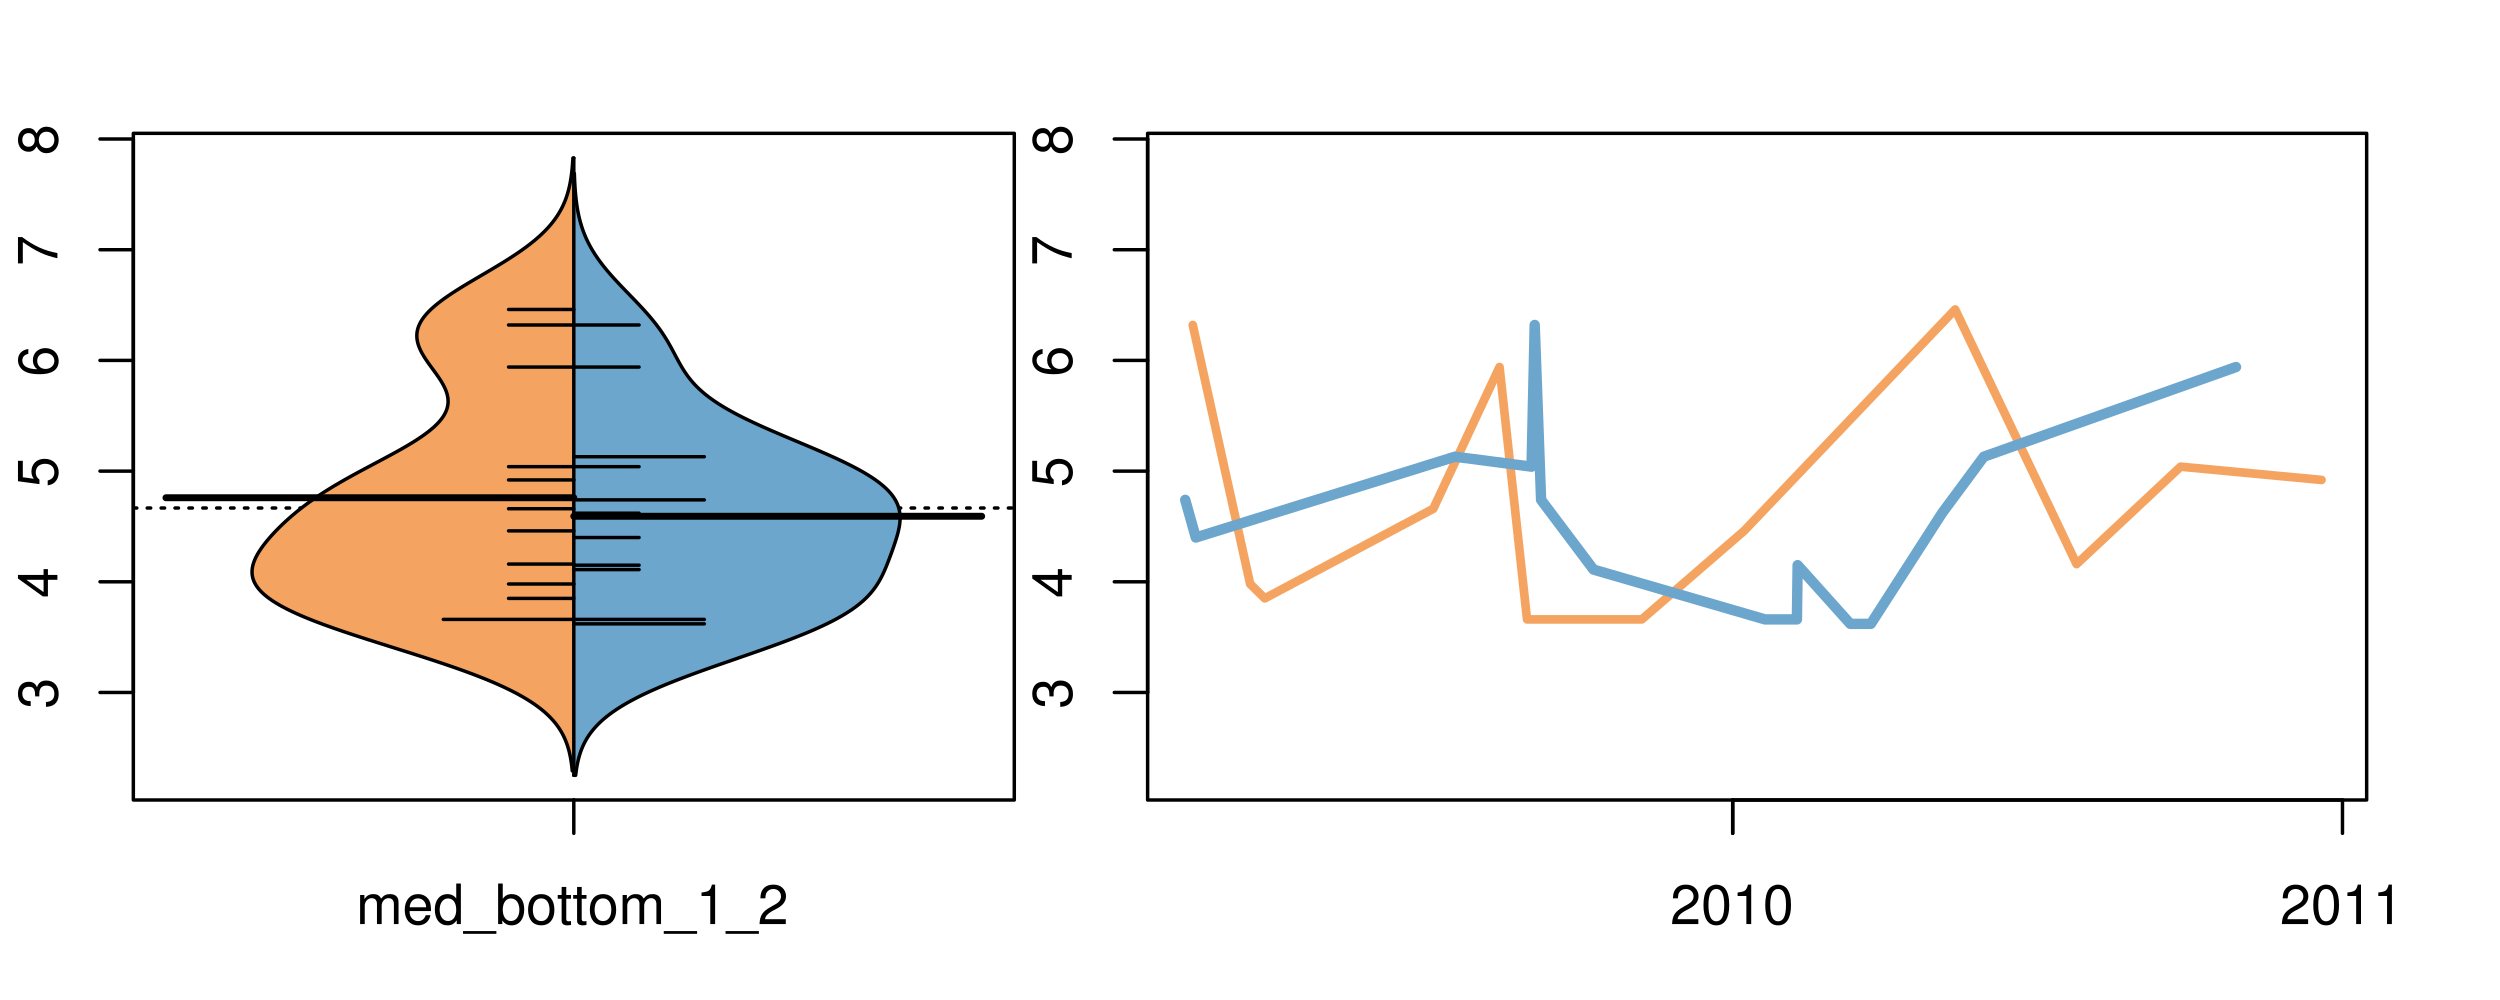 <?xml version="1.0" encoding="UTF-8"?>
<svg xmlns="http://www.w3.org/2000/svg" xmlns:xlink="http://www.w3.org/1999/xlink" width="540pt" height="216pt" viewBox="0 0 540 216" version="1.1">
<defs>
<g>
<symbol overflow="visible" id="glyph0-0">
<path style="stroke:none;" d="M -3.906 -2.656 L -3.906 -3.234 C -3.906 -4.391 -3.391 -4.984 -2.359 -4.984 C -1.297 -4.984 -0.656 -4.328 -0.656 -3.234 C -0.656 -2.078 -1.234 -1.516 -2.469 -1.438 L -2.469 -0.391 C -1.781 -0.438 -1.344 -0.547 -0.953 -0.75 C -0.141 -1.188 0.281 -2.031 0.281 -3.188 C 0.281 -4.938 -0.766 -6.078 -2.375 -6.078 C -3.453 -6.078 -4.062 -5.656 -4.406 -4.625 C -4.719 -5.422 -5.312 -5.812 -6.172 -5.812 C -7.625 -5.812 -8.516 -4.844 -8.516 -3.234 C -8.516 -1.516 -7.578 -0.594 -5.766 -0.562 L -5.766 -1.625 C -6.281 -1.625 -6.562 -1.688 -6.828 -1.812 C -7.297 -2.047 -7.578 -2.578 -7.578 -3.234 C -7.578 -4.172 -7.031 -4.734 -6.125 -4.734 C -5.531 -4.734 -5.172 -4.531 -4.984 -4.062 C -4.859 -3.766 -4.812 -3.391 -4.797 -2.656 Z M -3.906 -2.656 "/>
</symbol>
<symbol overflow="visible" id="glyph0-1">
<path style="stroke:none;" d="M -2.047 -3.922 L 0 -3.922 L 0 -4.984 L -2.047 -4.984 L -2.047 -6.234 L -2.984 -6.234 L -2.984 -4.984 L -8.516 -4.984 L -8.516 -4.203 L -3.156 -0.344 L -2.047 -0.344 Z M -2.984 -3.922 L -2.984 -1.266 L -6.703 -3.922 Z M -2.984 -3.922 "/>
</symbol>
<symbol overflow="visible" id="glyph0-2">
<path style="stroke:none;" d="M -8.516 -5.719 L -8.516 -1.312 L -3.875 -0.688 L -3.875 -1.656 C -4.469 -2.141 -4.672 -2.562 -4.672 -3.219 C -4.672 -4.359 -3.891 -5.078 -2.625 -5.078 C -1.406 -5.078 -0.656 -4.375 -0.656 -3.219 C -0.656 -2.297 -1.125 -1.734 -2.094 -1.469 L -2.094 -0.422 C -1.391 -0.562 -1.062 -0.688 -0.75 -0.938 C -0.094 -1.422 0.281 -2.281 0.281 -3.234 C 0.281 -4.953 -0.969 -6.156 -2.766 -6.156 C -4.453 -6.156 -5.609 -5.047 -5.609 -3.406 C -5.609 -2.812 -5.453 -2.328 -5.094 -1.844 L -7.469 -2.172 L -7.469 -5.719 Z M -8.516 -5.719 "/>
</symbol>
<symbol overflow="visible" id="glyph0-3">
<path style="stroke:none;" d="M -6.281 -5.969 C -7.688 -5.766 -8.516 -4.859 -8.516 -3.562 C -8.516 -2.625 -8.047 -1.781 -7.297 -1.281 C -6.469 -0.75 -5.422 -0.516 -3.875 -0.516 C -2.453 -0.516 -1.531 -0.734 -0.781 -1.234 C -0.094 -1.688 0.281 -2.438 0.281 -3.375 C 0.281 -4.984 -0.922 -6.156 -2.594 -6.156 C -4.172 -6.156 -5.297 -5.078 -5.297 -3.547 C -5.297 -2.719 -4.969 -2.047 -4.344 -1.594 C -6.422 -1.609 -7.578 -2.281 -7.578 -3.484 C -7.578 -4.234 -7.109 -4.75 -6.281 -4.922 Z M -4.359 -3.422 C -4.359 -4.438 -3.641 -5.078 -2.516 -5.078 C -1.438 -5.078 -0.656 -4.359 -0.656 -3.391 C -0.656 -2.406 -1.469 -1.656 -2.562 -1.656 C -3.625 -1.656 -4.359 -2.375 -4.359 -3.422 Z M -4.359 -3.422 "/>
</symbol>
<symbol overflow="visible" id="glyph0-4">
<path style="stroke:none;" d="M -8.516 -6.234 L -8.516 -0.547 L -7.469 -0.547 L -7.469 -5.141 C -4.578 -3.125 -2.797 -2.297 0 -1.656 L 0 -2.781 C -2.719 -3.25 -5.062 -4.312 -7.625 -6.234 Z M -8.516 -6.234 "/>
</symbol>
<symbol overflow="visible" id="glyph0-5">
<path style="stroke:none;" d="M -4.469 -4.688 C -5 -5.562 -5.438 -5.859 -6.234 -5.859 C -7.578 -5.859 -8.516 -4.812 -8.516 -3.297 C -8.516 -1.797 -7.578 -0.75 -6.234 -0.75 C -5.453 -0.75 -5.016 -1.031 -4.469 -1.891 C -4.016 -0.922 -3.297 -0.438 -2.359 -0.438 C -0.797 -0.438 0.281 -1.625 0.281 -3.297 C 0.281 -4.984 -0.797 -6.156 -2.359 -6.156 C -3.297 -6.156 -4.016 -5.672 -4.469 -4.688 Z M -7.578 -3.297 C -7.578 -4.203 -7.047 -4.781 -6.219 -4.781 C -5.422 -4.781 -4.891 -4.188 -4.891 -3.297 C -4.891 -2.406 -5.422 -1.828 -6.234 -1.828 C -7.047 -1.828 -7.578 -2.406 -7.578 -3.297 Z M -4.016 -3.297 C -4.016 -4.359 -3.344 -5.078 -2.344 -5.078 C -1.328 -5.078 -0.656 -4.359 -0.656 -3.281 C -0.656 -2.25 -1.344 -1.531 -2.344 -1.531 C -3.344 -1.531 -4.016 -2.25 -4.016 -3.297 Z M -4.016 -3.297 "/>
</symbol>
<symbol overflow="visible" id="glyph0-6">
<path style="stroke:none;" d="M -8.75 -5.938 L -8.75 -4.938 L -5.5 -4.938 C -6.125 -4.531 -6.469 -3.859 -6.469 -3.016 C -6.469 -1.375 -5.156 -0.312 -3.156 -0.312 C -1.031 -0.312 0.281 -1.359 0.281 -3.047 C 0.281 -3.906 -0.047 -4.516 -0.828 -5.047 L 0 -5.047 L 0 -5.938 Z M -5.531 -3.188 C -5.531 -4.266 -4.578 -4.938 -3.078 -4.938 C -1.625 -4.938 -0.656 -4.25 -0.656 -3.188 C -0.656 -2.094 -1.625 -1.359 -3.094 -1.359 C -4.562 -1.359 -5.531 -2.094 -5.531 -3.188 Z M -5.531 -3.188 "/>
</symbol>
<symbol overflow="visible" id="glyph0-7">
<path style="stroke:none;" d="M -6.281 -3.094 L -6.281 -2.047 L -7.266 -2.047 C -7.688 -2.047 -7.906 -2.297 -7.906 -2.75 C -7.906 -2.828 -7.906 -2.875 -7.891 -3.094 L -8.719 -3.094 C -8.766 -2.875 -8.781 -2.734 -8.781 -2.531 C -8.781 -1.609 -8.25 -1.062 -7.359 -1.062 L -6.281 -1.062 L -6.281 -0.219 L -5.469 -0.219 L -5.469 -1.062 L 0 -1.062 L 0 -2.047 L -5.469 -2.047 L -5.469 -3.094 Z M -6.281 -3.094 "/>
</symbol>
<symbol overflow="visible" id="glyph0-8">
<path style="stroke:none;" d="M 1.516 -6.938 L 1.516 0.266 L 2.109 0.266 L 2.109 -6.938 Z M 1.516 -6.938 "/>
</symbol>
<symbol overflow="visible" id="glyph0-9">
<path style="stroke:none;" d="M -6.469 -3.266 C -6.469 -1.5 -5.203 -0.438 -3.094 -0.438 C -0.984 -0.438 0.281 -1.484 0.281 -3.281 C 0.281 -5.047 -0.984 -6.125 -3.047 -6.125 C -5.219 -6.125 -6.469 -5.078 -6.469 -3.266 Z M -5.547 -3.281 C -5.547 -4.406 -4.625 -5.078 -3.062 -5.078 C -1.578 -5.078 -0.641 -4.375 -0.641 -3.281 C -0.641 -2.156 -1.578 -1.469 -3.094 -1.469 C -4.609 -1.469 -5.547 -2.156 -5.547 -3.281 Z M -5.547 -3.281 "/>
</symbol>
<symbol overflow="visible" id="glyph0-10">
<path style="stroke:none;" d="M -8.75 -1.828 L -8.75 -0.812 L 0 -0.812 L 0 -1.828 Z M -8.75 -1.828 "/>
</symbol>
<symbol overflow="visible" id="glyph0-11">
<path style="stroke:none;" d="M -1.25 -2.297 L -1.25 -1.047 L 0 -1.047 L 0 -2.297 Z M -1.25 -2.297 "/>
</symbol>
<symbol overflow="visible" id="glyph0-12">
<path style="stroke:none;" d="M -6.062 -3.109 L 0 -3.109 L 0 -4.156 L -8.516 -4.156 L -8.516 -3.469 C -7.203 -3.094 -7.016 -2.859 -6.812 -1.219 L -6.062 -1.219 Z M -6.062 -3.109 "/>
</symbol>
<symbol overflow="visible" id="glyph0-13">
<path style="stroke:none;" d="M 0 -3.422 L -6.281 -5.828 L -6.281 -4.703 L -1.188 -2.922 L -6.281 -1.25 L -6.281 -0.125 L 0 -2.328 Z M 0 -3.422 "/>
</symbol>
<symbol overflow="visible" id="glyph0-14">
<path style="stroke:none;" d="M -0.594 -6.422 C -0.562 -6.312 -0.562 -6.266 -0.562 -6.203 C -0.562 -5.859 -0.75 -5.656 -1.062 -5.656 L -4.75 -5.656 C -5.875 -5.656 -6.469 -4.844 -6.469 -3.297 C -6.469 -2.391 -6.203 -1.625 -5.734 -1.219 C -5.406 -0.922 -5.047 -0.797 -4.422 -0.781 L -4.422 -1.781 C -5.203 -1.875 -5.547 -2.328 -5.547 -3.266 C -5.547 -4.156 -5.203 -4.672 -4.609 -4.672 L -4.344 -4.672 C -3.922 -4.672 -3.75 -4.422 -3.641 -3.625 C -3.469 -2.203 -3.422 -1.984 -3.266 -1.609 C -2.969 -0.875 -2.406 -0.5 -1.578 -0.5 C -0.438 -0.5 0.281 -1.297 0.281 -2.562 C 0.281 -3.359 0 -4 -0.641 -4.703 C -0.016 -4.781 0.281 -5.094 0.281 -5.734 C 0.281 -5.938 0.25 -6.094 0.172 -6.422 Z M -1.984 -4.672 C -1.641 -4.672 -1.438 -4.578 -1.156 -4.266 C -0.797 -3.859 -0.594 -3.375 -0.594 -2.781 C -0.594 -2 -0.969 -1.547 -1.609 -1.547 C -2.266 -1.547 -2.609 -1.984 -2.766 -3.062 C -2.906 -4.109 -2.953 -4.328 -3.109 -4.672 Z M -1.984 -4.672 "/>
</symbol>
<symbol overflow="visible" id="glyph0-15">
<path style="stroke:none;" d="M 0 -5.781 L -6.281 -5.781 L -6.281 -4.781 L -2.719 -4.781 C -1.438 -4.781 -0.594 -4.109 -0.594 -3.078 C -0.594 -2.281 -1.078 -1.781 -1.844 -1.781 L -6.281 -1.781 L -6.281 -0.781 L -1.438 -0.781 C -0.391 -0.781 0.281 -1.562 0.281 -2.781 C 0.281 -3.703 -0.047 -4.297 -0.875 -4.891 L 0 -4.891 Z M 0 -5.781 "/>
</symbol>
<symbol overflow="visible" id="glyph0-16">
<path style="stroke:none;" d="M -2.812 -6.156 C -3.766 -6.156 -4.344 -6.078 -4.812 -5.906 C -5.844 -5.5 -6.469 -4.531 -6.469 -3.359 C -6.469 -1.609 -5.125 -0.484 -3.062 -0.484 C -1 -0.484 0.281 -1.578 0.281 -3.344 C 0.281 -4.781 -0.547 -5.766 -1.906 -6.031 L -1.906 -5.016 C -1.078 -4.734 -0.641 -4.172 -0.641 -3.375 C -0.641 -2.734 -0.938 -2.203 -1.469 -1.859 C -1.828 -1.625 -2.188 -1.531 -2.812 -1.531 Z M -3.625 -1.547 C -4.781 -1.625 -5.547 -2.344 -5.547 -3.344 C -5.547 -4.328 -4.734 -5.094 -3.703 -5.094 C -3.672 -5.094 -3.641 -5.094 -3.625 -5.078 Z M -3.625 -1.547 "/>
</symbol>
<symbol overflow="visible" id="glyph1-0">
<path style="stroke:none;" d="M 0.844 -6.281 L 0.844 0 L 1.844 0 L 1.844 -3.953 C 1.844 -4.859 2.516 -5.594 3.328 -5.594 C 4.062 -5.594 4.484 -5.141 4.484 -4.328 L 4.484 0 L 5.5 0 L 5.5 -3.953 C 5.5 -4.859 6.156 -5.594 6.969 -5.594 C 7.703 -5.594 8.141 -5.125 8.141 -4.328 L 8.141 0 L 9.141 0 L 9.141 -4.719 C 9.141 -5.844 8.5 -6.469 7.312 -6.469 C 6.484 -6.469 5.969 -6.219 5.391 -5.516 C 5.016 -6.188 4.516 -6.469 3.703 -6.469 C 2.859 -6.469 2.297 -6.156 1.766 -5.406 L 1.766 -6.281 Z M 0.844 -6.281 "/>
</symbol>
<symbol overflow="visible" id="glyph1-1">
<path style="stroke:none;" d="M 6.156 -2.812 C 6.156 -3.766 6.078 -4.344 5.906 -4.812 C 5.5 -5.844 4.531 -6.469 3.359 -6.469 C 1.609 -6.469 0.484 -5.125 0.484 -3.062 C 0.484 -1 1.578 0.281 3.344 0.281 C 4.781 0.281 5.766 -0.547 6.031 -1.906 L 5.016 -1.906 C 4.734 -1.078 4.172 -0.641 3.375 -0.641 C 2.734 -0.641 2.203 -0.938 1.859 -1.469 C 1.625 -1.828 1.531 -2.188 1.531 -2.812 Z M 1.547 -3.625 C 1.625 -4.781 2.344 -5.547 3.344 -5.547 C 4.328 -5.547 5.094 -4.734 5.094 -3.703 C 5.094 -3.672 5.094 -3.641 5.078 -3.625 Z M 1.547 -3.625 "/>
</symbol>
<symbol overflow="visible" id="glyph1-2">
<path style="stroke:none;" d="M 5.938 -8.75 L 4.938 -8.75 L 4.938 -5.5 C 4.531 -6.125 3.859 -6.469 3.016 -6.469 C 1.375 -6.469 0.312 -5.156 0.312 -3.156 C 0.312 -1.031 1.359 0.281 3.047 0.281 C 3.906 0.281 4.516 -0.047 5.047 -0.828 L 5.047 0 L 5.938 0 Z M 3.188 -5.531 C 4.266 -5.531 4.938 -4.578 4.938 -3.078 C 4.938 -1.625 4.25 -0.656 3.188 -0.656 C 2.094 -0.656 1.359 -1.625 1.359 -3.094 C 1.359 -4.562 2.094 -5.531 3.188 -5.531 Z M 3.188 -5.531 "/>
</symbol>
<symbol overflow="visible" id="glyph1-3">
<path style="stroke:none;" d="M 6.938 1.516 L -0.266 1.516 L -0.266 2.109 L 6.938 2.109 Z M 6.938 1.516 "/>
</symbol>
<symbol overflow="visible" id="glyph1-4">
<path style="stroke:none;" d="M 0.641 -8.75 L 0.641 0 L 1.547 0 L 1.547 -0.797 C 2.031 -0.078 2.656 0.281 3.547 0.281 C 5.203 0.281 6.281 -1.078 6.281 -3.172 C 6.281 -5.203 5.25 -6.469 3.594 -6.469 C 2.719 -6.469 2.109 -6.141 1.641 -5.438 L 1.641 -8.75 Z M 3.391 -5.531 C 4.516 -5.531 5.234 -4.562 5.234 -3.062 C 5.234 -1.625 4.484 -0.656 3.391 -0.656 C 2.344 -0.656 1.641 -1.625 1.641 -3.094 C 1.641 -4.578 2.344 -5.531 3.391 -5.531 Z M 3.391 -5.531 "/>
</symbol>
<symbol overflow="visible" id="glyph1-5">
<path style="stroke:none;" d="M 3.266 -6.469 C 1.5 -6.469 0.438 -5.203 0.438 -3.094 C 0.438 -0.984 1.484 0.281 3.281 0.281 C 5.047 0.281 6.125 -0.984 6.125 -3.047 C 6.125 -5.219 5.078 -6.469 3.266 -6.469 Z M 3.281 -5.547 C 4.406 -5.547 5.078 -4.625 5.078 -3.062 C 5.078 -1.578 4.375 -0.641 3.281 -0.641 C 2.156 -0.641 1.469 -1.578 1.469 -3.094 C 1.469 -4.609 2.156 -5.547 3.281 -5.547 Z M 3.281 -5.547 "/>
</symbol>
<symbol overflow="visible" id="glyph1-6">
<path style="stroke:none;" d="M 3.047 -6.281 L 2.016 -6.281 L 2.016 -8.016 L 1.016 -8.016 L 1.016 -6.281 L 0.172 -6.281 L 0.172 -5.469 L 1.016 -5.469 L 1.016 -0.719 C 1.016 -0.078 1.453 0.281 2.234 0.281 C 2.469 0.281 2.719 0.25 3.047 0.188 L 3.047 -0.641 C 2.922 -0.609 2.766 -0.594 2.562 -0.594 C 2.141 -0.594 2.016 -0.719 2.016 -1.156 L 2.016 -5.469 L 3.047 -5.469 Z M 3.047 -6.281 "/>
</symbol>
<symbol overflow="visible" id="glyph1-7">
<path style="stroke:none;" d="M 3.109 -6.062 L 3.109 0 L 4.156 0 L 4.156 -8.516 L 3.469 -8.516 C 3.094 -7.203 2.859 -7.016 1.219 -6.812 L 1.219 -6.062 Z M 3.109 -6.062 "/>
</symbol>
<symbol overflow="visible" id="glyph1-8">
<path style="stroke:none;" d="M 6.078 -1.047 L 1.594 -1.047 C 1.703 -1.734 2.094 -2.188 3.125 -2.797 L 4.328 -3.438 C 5.516 -4.094 6.125 -4.969 6.125 -6.016 C 6.125 -6.719 5.844 -7.375 5.344 -7.844 C 4.844 -8.297 4.219 -8.516 3.406 -8.516 C 2.328 -8.516 1.531 -8.125 1.062 -7.406 C 0.75 -6.953 0.625 -6.422 0.594 -5.562 L 1.656 -5.562 C 1.688 -6.125 1.766 -6.484 1.906 -6.75 C 2.188 -7.266 2.734 -7.578 3.375 -7.578 C 4.328 -7.578 5.047 -6.906 5.047 -5.984 C 5.047 -5.312 4.656 -4.734 3.906 -4.312 L 2.797 -3.688 C 1.016 -2.672 0.5 -1.875 0.406 0 L 6.078 0 Z M 6.078 -1.047 "/>
</symbol>
<symbol overflow="visible" id="glyph1-9">
<path style="stroke:none;" d="M 3.297 -8.516 C 2.516 -8.516 1.781 -8.156 1.344 -7.578 C 0.797 -6.828 0.516 -5.688 0.516 -4.109 C 0.516 -1.25 1.469 0.281 3.297 0.281 C 5.094 0.281 6.078 -1.25 6.078 -4.047 C 6.078 -5.703 5.812 -6.797 5.25 -7.578 C 4.812 -8.172 4.109 -8.516 3.297 -8.516 Z M 3.297 -7.578 C 4.438 -7.578 5 -6.422 5 -4.141 C 5 -1.734 4.453 -0.594 3.281 -0.594 C 2.156 -0.594 1.594 -1.781 1.594 -4.109 C 1.594 -6.438 2.156 -7.578 3.297 -7.578 Z M 3.297 -7.578 "/>
</symbol>
</g>
<clipPath id="clip1">
  <path d="M 28.801 28.801 L 220.086 28.801 L 220.086 173.801 L 28.801 173.801 Z M 28.801 28.801 "/>
</clipPath>
<clipPath id="clip2">
  <path d="M 247.887 28.801 L 512.199 28.801 L 512.199 173.801 L 247.887 173.801 Z M 247.887 28.801 "/>
</clipPath>
<clipPath id="clip3">
  <path d="M 233.484 14.398 L 526.598 14.398 L 526.598 188.199 L 233.484 188.199 Z M 233.484 14.398 "/>
</clipPath>
<clipPath id="clip4">
  <path d="M 247.887 28.801 L 512.199 28.801 L 512.199 173.801 L 247.887 173.801 Z M 247.887 28.801 "/>
</clipPath>
</defs>
<g id="surface411">
<path style="fill:none;stroke-width:0.75;stroke-linecap:round;stroke-linejoin:round;stroke:rgb(0%,0%,0%);stroke-opacity:1;stroke-miterlimit:10;" d="M 28.801 172.801 L 219.086 172.801 L 219.086 28.801 L 28.801 28.801 L 28.801 172.801 "/>
<path style="fill:none;stroke-width:0.75;stroke-linecap:round;stroke-linejoin:round;stroke:rgb(0%,0%,0%);stroke-opacity:1;stroke-miterlimit:10;" d="M 28.801 149.574 L 28.801 30.027 "/>
<path style="fill:none;stroke-width:0.75;stroke-linecap:round;stroke-linejoin:round;stroke:rgb(0%,0%,0%);stroke-opacity:1;stroke-miterlimit:10;" d="M 28.801 149.574 L 21.602 149.574 "/>
<path style="fill:none;stroke-width:0.75;stroke-linecap:round;stroke-linejoin:round;stroke:rgb(0%,0%,0%);stroke-opacity:1;stroke-miterlimit:10;" d="M 28.801 125.664 L 21.602 125.664 "/>
<path style="fill:none;stroke-width:0.75;stroke-linecap:round;stroke-linejoin:round;stroke:rgb(0%,0%,0%);stroke-opacity:1;stroke-miterlimit:10;" d="M 28.801 101.758 L 21.602 101.758 "/>
<path style="fill:none;stroke-width:0.75;stroke-linecap:round;stroke-linejoin:round;stroke:rgb(0%,0%,0%);stroke-opacity:1;stroke-miterlimit:10;" d="M 28.801 77.848 L 21.602 77.848 "/>
<path style="fill:none;stroke-width:0.75;stroke-linecap:round;stroke-linejoin:round;stroke:rgb(0%,0%,0%);stroke-opacity:1;stroke-miterlimit:10;" d="M 28.801 53.938 L 21.602 53.938 "/>
<path style="fill:none;stroke-width:0.75;stroke-linecap:round;stroke-linejoin:round;stroke:rgb(0%,0%,0%);stroke-opacity:1;stroke-miterlimit:10;" d="M 28.801 30.027 L 21.602 30.027 "/>
<g style="fill:rgb(0%,0%,0%);fill-opacity:1;">
  <use xlink:href="#glyph0-0" x="12.396" y="153.074"/>
</g>
<g style="fill:rgb(0%,0%,0%);fill-opacity:1;">
  <use xlink:href="#glyph0-1" x="12.396" y="129.164"/>
</g>
<g style="fill:rgb(0%,0%,0%);fill-opacity:1;">
  <use xlink:href="#glyph0-2" x="12.396" y="105.258"/>
</g>
<g style="fill:rgb(0%,0%,0%);fill-opacity:1;">
  <use xlink:href="#glyph0-3" x="12.396" y="81.348"/>
</g>
<g style="fill:rgb(0%,0%,0%);fill-opacity:1;">
  <use xlink:href="#glyph0-4" x="12.396" y="57.438"/>
</g>
<g style="fill:rgb(0%,0%,0%);fill-opacity:1;">
  <use xlink:href="#glyph0-5" x="12.396" y="33.527"/>
</g>
<path style="fill:none;stroke-width:0.75;stroke-linecap:round;stroke-linejoin:round;stroke:rgb(0%,0%,0%);stroke-opacity:1;stroke-miterlimit:10;" d="M 123.941 172.801 L 123.941 172.801 "/>
<path style="fill:none;stroke-width:0.75;stroke-linecap:round;stroke-linejoin:round;stroke:rgb(0%,0%,0%);stroke-opacity:1;stroke-miterlimit:10;" d="M 123.941 172.801 L 123.941 180 "/>
<g style="fill:rgb(0%,0%,0%);fill-opacity:1;">
  <use xlink:href="#glyph1-0" x="76.941" y="199.596"/>
  <use xlink:href="#glyph1-1" x="86.938" y="199.596"/>
  <use xlink:href="#glyph1-2" x="93.609" y="199.596"/>
  <use xlink:href="#glyph1-3" x="100.281" y="199.596"/>
  <use xlink:href="#glyph1-4" x="106.953" y="199.596"/>
  <use xlink:href="#glyph1-5" x="113.625" y="199.596"/>
  <use xlink:href="#glyph1-6" x="120.297" y="199.596"/>
  <use xlink:href="#glyph1-6" x="123.633" y="199.596"/>
  <use xlink:href="#glyph1-5" x="126.969" y="199.596"/>
  <use xlink:href="#glyph1-0" x="133.641" y="199.596"/>
  <use xlink:href="#glyph1-3" x="143.637" y="199.596"/>
  <use xlink:href="#glyph1-7" x="150.309" y="199.596"/>
  <use xlink:href="#glyph1-3" x="156.98" y="199.596"/>
  <use xlink:href="#glyph1-8" x="163.652" y="199.596"/>
</g>
<g clip-path="url(#clip1)" clip-rule="nonzero">
<path style="fill:none;stroke-width:0.75;stroke-linecap:round;stroke-linejoin:round;stroke:rgb(0%,0%,0%);stroke-opacity:1;stroke-dasharray:0.75,2.25;stroke-miterlimit:10;" d="M 28.801 109.734 L 219.086 109.734 "/>
<path style=" stroke:none;fill-rule:nonzero;fill:rgb(95.686%,64.314%,37.647%);fill-opacity:1;" d="M 123.941 34.133 L 123.746 34.133 L 123.734 34.391 L 123.719 34.652 L 123.699 34.91 L 123.684 35.168 L 123.664 35.43 L 123.645 35.688 L 123.621 35.945 L 123.598 36.207 L 123.574 36.465 L 123.547 36.723 L 123.52 36.984 L 123.492 37.242 L 123.461 37.5 L 123.426 37.762 L 123.355 38.277 L 123.316 38.539 L 123.23 39.055 L 123.184 39.312 L 123.137 39.574 L 123.027 40.09 L 122.973 40.352 L 122.848 40.867 L 122.781 41.129 L 122.641 41.645 L 122.562 41.906 L 122.48 42.164 L 122.395 42.422 L 122.309 42.684 L 122.215 42.941 L 122.117 43.199 L 122.016 43.461 L 121.91 43.719 L 121.797 43.977 L 121.684 44.238 L 121.434 44.754 L 121.305 45.012 L 121.168 45.273 L 121.027 45.531 L 120.875 45.789 L 120.723 46.051 L 120.562 46.309 L 120.398 46.566 L 120.227 46.828 L 120.047 47.086 L 119.863 47.344 L 119.672 47.605 L 119.477 47.863 L 119.273 48.121 L 119.059 48.383 L 118.844 48.641 L 118.617 48.898 L 118.387 49.16 L 118.148 49.418 L 117.902 49.676 L 117.648 49.938 L 117.391 50.195 L 117.121 50.453 L 116.848 50.711 L 116.566 50.973 L 116.277 51.23 L 115.98 51.488 L 115.676 51.75 L 115.367 52.008 L 115.051 52.266 L 114.723 52.527 L 114.395 52.785 L 114.055 53.043 L 113.711 53.305 L 113.359 53.562 L 113 53.82 L 112.637 54.082 L 112.266 54.34 L 111.891 54.598 L 111.508 54.859 L 110.727 55.375 L 110.324 55.637 L 109.922 55.895 L 109.516 56.152 L 109.102 56.41 L 108.684 56.672 L 107.84 57.188 L 107.41 57.449 L 106.98 57.707 L 106.547 57.965 L 106.113 58.227 L 105.676 58.484 L 105.234 58.742 L 104.797 59.004 L 103.914 59.52 L 103.473 59.781 L 103.031 60.039 L 102.594 60.297 L 102.156 60.559 L 101.719 60.816 L 101.285 61.074 L 100.852 61.336 L 100.422 61.594 L 99.996 61.852 L 99.578 62.109 L 99.16 62.371 L 98.746 62.629 L 98.34 62.887 L 97.938 63.148 L 97.543 63.406 L 97.152 63.664 L 96.773 63.926 L 96.398 64.184 L 96.027 64.441 L 95.672 64.703 L 95.32 64.961 L 94.98 65.219 L 94.648 65.48 L 94.324 65.738 L 94.012 65.996 L 93.711 66.258 L 93.418 66.516 L 93.137 66.773 L 92.863 67.035 L 92.605 67.293 L 92.359 67.551 L 92.121 67.809 L 91.902 68.07 L 91.688 68.328 L 91.492 68.586 L 91.305 68.848 L 91.129 69.105 L 90.969 69.363 L 90.816 69.625 L 90.684 69.883 L 90.562 70.141 L 90.449 70.402 L 90.355 70.66 L 90.27 70.918 L 90.199 71.18 L 90.141 71.438 L 90.094 71.695 L 90.062 71.957 L 90.043 72.215 L 90.035 72.473 L 90.039 72.734 L 90.051 72.992 L 90.082 73.25 L 90.117 73.508 L 90.168 73.77 L 90.23 74.027 L 90.297 74.285 L 90.379 74.547 L 90.469 74.805 L 90.57 75.062 L 90.68 75.324 L 90.797 75.582 L 90.922 75.84 L 91.055 76.102 L 91.199 76.359 L 91.348 76.617 L 91.5 76.879 L 91.66 77.137 L 91.824 77.395 L 91.996 77.656 L 92.348 78.172 L 92.531 78.434 L 92.715 78.691 L 93.09 79.207 L 93.277 79.469 L 93.469 79.727 L 93.656 79.984 L 93.848 80.246 L 94.223 80.762 L 94.402 81.023 L 94.586 81.281 L 94.762 81.539 L 94.934 81.801 L 95.105 82.059 L 95.266 82.316 L 95.426 82.578 L 95.574 82.836 L 95.719 83.094 L 95.859 83.355 L 95.988 83.613 L 96.109 83.871 L 96.223 84.133 L 96.324 84.391 L 96.422 84.648 L 96.504 84.906 L 96.578 85.168 L 96.645 85.426 L 96.691 85.684 L 96.738 85.945 L 96.766 86.203 L 96.781 86.461 L 96.789 86.723 L 96.777 86.98 L 96.762 87.238 L 96.723 87.5 L 96.68 87.758 L 96.621 88.016 L 96.543 88.277 L 96.461 88.535 L 96.355 88.793 L 96.242 89.055 L 96.117 89.312 L 95.969 89.57 L 95.816 89.832 L 95.645 90.09 L 95.461 90.348 L 95.266 90.605 L 95.055 90.867 L 94.832 91.125 L 94.59 91.383 L 94.34 91.645 L 94.078 91.902 L 93.801 92.16 L 93.512 92.422 L 93.211 92.68 L 92.898 92.938 L 92.574 93.199 L 92.234 93.457 L 91.891 93.715 L 91.531 93.977 L 91.16 94.234 L 90.785 94.492 L 90.395 94.754 L 90 95.012 L 89.594 95.27 L 89.18 95.531 L 88.758 95.789 L 87.891 96.305 L 87.445 96.566 L 86.996 96.824 L 86.543 97.082 L 86.078 97.344 L 85.613 97.602 L 85.145 97.859 L 84.668 98.121 L 84.195 98.379 L 83.711 98.637 L 83.23 98.898 L 82.746 99.156 L 82.258 99.414 L 81.773 99.676 L 81.285 99.934 L 80.793 100.191 L 80.305 100.453 L 79.82 100.711 L 78.844 101.227 L 78.359 101.488 L 77.398 102.004 L 76.922 102.266 L 76.445 102.523 L 75.977 102.781 L 75.508 103.043 L 75.043 103.301 L 74.582 103.559 L 74.125 103.82 L 73.227 104.336 L 72.785 104.598 L 72.348 104.855 L 71.914 105.113 L 71.488 105.375 L 71.062 105.633 L 70.648 105.891 L 70.234 106.152 L 69.43 106.668 L 69.035 106.926 L 68.645 107.188 L 68.262 107.445 L 67.883 107.703 L 67.512 107.965 L 67.145 108.223 L 66.781 108.48 L 66.426 108.742 L 66.074 109 L 65.73 109.258 L 65.387 109.52 L 64.723 110.035 L 64.398 110.297 L 64.078 110.555 L 63.762 110.812 L 63.453 111.074 L 63.145 111.332 L 62.844 111.59 L 62.551 111.852 L 62.254 112.109 L 61.684 112.625 L 61.406 112.887 L 61.129 113.145 L 60.855 113.402 L 60.59 113.664 L 60.328 113.922 L 60.07 114.18 L 59.812 114.441 L 59.562 114.699 L 59.316 114.957 L 59.074 115.219 L 58.832 115.477 L 58.602 115.734 L 58.367 115.996 L 57.922 116.512 L 57.707 116.773 L 57.492 117.031 L 57.285 117.289 L 57.086 117.551 L 56.887 117.809 L 56.695 118.066 L 56.512 118.324 L 56.328 118.586 L 56.156 118.844 L 55.992 119.102 L 55.828 119.363 L 55.676 119.621 L 55.527 119.879 L 55.391 120.141 L 55.262 120.398 L 55.137 120.656 L 55.027 120.918 L 54.918 121.176 L 54.824 121.434 L 54.738 121.695 L 54.66 121.953 L 54.598 122.211 L 54.539 122.473 L 54.5 122.73 L 54.465 122.988 L 54.445 123.25 L 54.441 123.508 L 54.441 123.766 L 54.461 124.023 L 54.492 124.285 L 54.539 124.543 L 54.598 124.801 L 54.668 125.062 L 54.762 125.32 L 54.863 125.578 L 54.984 125.84 L 55.121 126.098 L 55.27 126.355 L 55.441 126.617 L 55.625 126.875 L 55.824 127.133 L 56.043 127.395 L 56.277 127.652 L 56.531 127.91 L 56.801 128.172 L 57.086 128.43 L 57.398 128.688 L 57.719 128.949 L 58.062 129.207 L 58.422 129.465 L 58.797 129.723 L 59.199 129.984 L 59.609 130.242 L 60.043 130.5 L 60.492 130.762 L 60.957 131.02 L 61.445 131.277 L 61.945 131.539 L 62.465 131.797 L 63 132.055 L 63.551 132.316 L 64.121 132.574 L 64.703 132.832 L 65.305 133.094 L 65.922 133.352 L 66.551 133.609 L 67.199 133.871 L 67.855 134.129 L 68.527 134.387 L 69.215 134.648 L 69.91 134.906 L 70.625 135.164 L 71.344 135.422 L 72.078 135.684 L 72.82 135.941 L 73.57 136.199 L 74.336 136.461 L 75.105 136.719 L 75.883 136.977 L 76.668 137.238 L 77.461 137.496 L 78.262 137.754 L 79.062 138.016 L 79.871 138.273 L 80.684 138.531 L 81.5 138.793 L 83.141 139.309 L 83.961 139.57 L 85.609 140.086 L 86.43 140.348 L 87.254 140.605 L 88.074 140.863 L 88.891 141.121 L 89.703 141.383 L 91.32 141.898 L 92.121 142.16 L 92.918 142.418 L 93.707 142.676 L 94.492 142.938 L 95.27 143.195 L 96.039 143.453 L 96.797 143.715 L 97.555 143.973 L 98.297 144.23 L 99.031 144.492 L 99.758 144.75 L 100.473 145.008 L 101.18 145.27 L 101.875 145.527 L 102.559 145.785 L 103.234 146.047 L 103.891 146.305 L 104.543 146.562 L 105.18 146.82 L 105.805 147.082 L 106.422 147.34 L 107.02 147.598 L 107.609 147.859 L 108.184 148.117 L 108.746 148.375 L 109.301 148.637 L 109.832 148.895 L 110.359 149.152 L 110.871 149.414 L 111.367 149.672 L 111.855 149.93 L 112.324 150.191 L 112.789 150.449 L 113.234 150.707 L 113.668 150.969 L 114.09 151.227 L 114.496 151.484 L 114.895 151.746 L 115.277 152.004 L 115.648 152.262 L 116.012 152.52 L 116.359 152.781 L 116.699 153.039 L 117.023 153.297 L 117.336 153.559 L 117.641 153.816 L 117.93 154.074 L 118.215 154.336 L 118.484 154.594 L 118.746 154.852 L 119 155.113 L 119.238 155.371 L 119.473 155.629 L 119.695 155.891 L 119.906 156.148 L 120.113 156.406 L 120.309 156.668 L 120.496 156.926 L 120.68 157.184 L 120.848 157.445 L 121.016 157.703 L 121.172 157.961 L 121.324 158.219 L 121.465 158.48 L 121.602 158.738 L 121.734 158.996 L 121.859 159.258 L 121.977 159.516 L 122.09 159.773 L 122.195 160.035 L 122.297 160.293 L 122.395 160.551 L 122.484 160.812 L 122.574 161.07 L 122.656 161.328 L 122.734 161.59 L 122.809 161.848 L 122.879 162.105 L 122.945 162.367 L 123.008 162.625 L 123.066 162.883 L 123.121 163.145 L 123.176 163.402 L 123.227 163.66 L 123.27 163.918 L 123.316 164.18 L 123.395 164.695 L 123.434 164.957 L 123.469 165.215 L 123.5 165.473 L 123.531 165.734 L 123.586 166.25 L 123.609 166.512 L 123.941 166.512 Z M 123.941 34.133 "/>
<path style="fill:none;stroke-width:0.75;stroke-linecap:round;stroke-linejoin:round;stroke:rgb(0%,0%,0%);stroke-opacity:1;stroke-miterlimit:10;" d="M 123.941 34.133 L 123.746 34.133 L 123.734 34.391 L 123.719 34.652 L 123.699 34.91 L 123.684 35.168 L 123.664 35.43 L 123.645 35.688 L 123.621 35.945 L 123.598 36.207 L 123.574 36.465 L 123.547 36.723 L 123.52 36.984 L 123.492 37.242 L 123.461 37.5 L 123.426 37.762 L 123.355 38.277 L 123.316 38.539 L 123.23 39.055 L 123.184 39.312 L 123.137 39.574 L 123.027 40.09 L 122.973 40.352 L 122.848 40.867 L 122.781 41.129 L 122.641 41.645 L 122.562 41.906 L 122.48 42.164 L 122.395 42.422 L 122.309 42.684 L 122.215 42.941 L 122.117 43.199 L 122.016 43.461 L 121.91 43.719 L 121.797 43.977 L 121.684 44.238 L 121.434 44.754 L 121.305 45.012 L 121.168 45.273 L 121.027 45.531 L 120.875 45.789 L 120.723 46.051 L 120.562 46.309 L 120.398 46.566 L 120.227 46.828 L 120.047 47.086 L 119.863 47.344 L 119.672 47.605 L 119.477 47.863 L 119.273 48.121 L 119.059 48.383 L 118.844 48.641 L 118.617 48.898 L 118.387 49.16 L 118.148 49.418 L 117.902 49.676 L 117.648 49.938 L 117.391 50.195 L 117.121 50.453 L 116.848 50.711 L 116.566 50.973 L 116.277 51.23 L 115.98 51.488 L 115.676 51.75 L 115.367 52.008 L 115.051 52.266 L 114.723 52.527 L 114.395 52.785 L 114.055 53.043 L 113.711 53.305 L 113.359 53.562 L 113 53.82 L 112.637 54.082 L 112.266 54.34 L 111.891 54.598 L 111.508 54.859 L 110.727 55.375 L 110.324 55.637 L 109.922 55.895 L 109.516 56.152 L 109.102 56.41 L 108.684 56.672 L 107.84 57.188 L 107.41 57.449 L 106.98 57.707 L 106.547 57.965 L 106.113 58.227 L 105.676 58.484 L 105.234 58.742 L 104.797 59.004 L 103.914 59.52 L 103.473 59.781 L 103.031 60.039 L 102.594 60.297 L 102.156 60.559 L 101.719 60.816 L 101.285 61.074 L 100.852 61.336 L 100.422 61.594 L 99.996 61.852 L 99.578 62.109 L 99.16 62.371 L 98.746 62.629 L 98.34 62.887 L 97.938 63.148 L 97.543 63.406 L 97.152 63.664 L 96.773 63.926 L 96.398 64.184 L 96.027 64.441 L 95.672 64.703 L 95.32 64.961 L 94.98 65.219 L 94.648 65.48 L 94.324 65.738 L 94.012 65.996 L 93.711 66.258 L 93.418 66.516 L 93.137 66.773 L 92.863 67.035 L 92.605 67.293 L 92.359 67.551 L 92.121 67.809 L 91.902 68.07 L 91.688 68.328 L 91.492 68.586 L 91.305 68.848 L 91.129 69.105 L 90.969 69.363 L 90.816 69.625 L 90.684 69.883 L 90.562 70.141 L 90.449 70.402 L 90.355 70.66 L 90.27 70.918 L 90.199 71.18 L 90.141 71.438 L 90.094 71.695 L 90.062 71.957 L 90.043 72.215 L 90.035 72.473 L 90.039 72.734 L 90.051 72.992 L 90.082 73.25 L 90.117 73.508 L 90.168 73.77 L 90.23 74.027 L 90.297 74.285 L 90.379 74.547 L 90.469 74.805 L 90.57 75.062 L 90.68 75.324 L 90.797 75.582 L 90.922 75.84 L 91.055 76.102 L 91.199 76.359 L 91.348 76.617 L 91.5 76.879 L 91.66 77.137 L 91.824 77.395 L 91.996 77.656 L 92.348 78.172 L 92.531 78.434 L 92.715 78.691 L 93.09 79.207 L 93.277 79.469 L 93.469 79.727 L 93.656 79.984 L 93.848 80.246 L 94.223 80.762 L 94.402 81.023 L 94.586 81.281 L 94.762 81.539 L 94.934 81.801 L 95.105 82.059 L 95.266 82.316 L 95.426 82.578 L 95.574 82.836 L 95.719 83.094 L 95.859 83.355 L 95.988 83.613 L 96.109 83.871 L 96.223 84.133 L 96.324 84.391 L 96.422 84.648 L 96.504 84.906 L 96.578 85.168 L 96.645 85.426 L 96.691 85.684 L 96.738 85.945 L 96.766 86.203 L 96.781 86.461 L 96.789 86.723 L 96.777 86.98 L 96.762 87.238 L 96.723 87.5 L 96.68 87.758 L 96.621 88.016 L 96.543 88.277 L 96.461 88.535 L 96.355 88.793 L 96.242 89.055 L 96.117 89.312 L 95.969 89.57 L 95.816 89.832 L 95.645 90.09 L 95.461 90.348 L 95.266 90.605 L 95.055 90.867 L 94.832 91.125 L 94.59 91.383 L 94.34 91.645 L 94.078 91.902 L 93.801 92.16 L 93.512 92.422 L 93.211 92.68 L 92.898 92.938 L 92.574 93.199 L 92.234 93.457 L 91.891 93.715 L 91.531 93.977 L 91.16 94.234 L 90.785 94.492 L 90.395 94.754 L 90 95.012 L 89.594 95.27 L 89.18 95.531 L 88.758 95.789 L 87.891 96.305 L 87.445 96.566 L 86.996 96.824 L 86.543 97.082 L 86.078 97.344 L 85.613 97.602 L 85.145 97.859 L 84.668 98.121 L 84.195 98.379 L 83.711 98.637 L 83.23 98.898 L 82.746 99.156 L 82.258 99.414 L 81.773 99.676 L 81.285 99.934 L 80.793 100.191 L 80.305 100.453 L 79.82 100.711 L 78.844 101.227 L 78.359 101.488 L 77.398 102.004 L 76.922 102.266 L 76.445 102.523 L 75.977 102.781 L 75.508 103.043 L 75.043 103.301 L 74.582 103.559 L 74.125 103.82 L 73.227 104.336 L 72.785 104.598 L 72.348 104.855 L 71.914 105.113 L 71.488 105.375 L 71.062 105.633 L 70.648 105.891 L 70.234 106.152 L 69.43 106.668 L 69.035 106.926 L 68.645 107.188 L 68.262 107.445 L 67.883 107.703 L 67.512 107.965 L 67.145 108.223 L 66.781 108.48 L 66.426 108.742 L 66.074 109 L 65.73 109.258 L 65.387 109.52 L 64.723 110.035 L 64.398 110.297 L 64.078 110.555 L 63.762 110.812 L 63.453 111.074 L 63.145 111.332 L 62.844 111.59 L 62.551 111.852 L 62.254 112.109 L 61.684 112.625 L 61.406 112.887 L 61.129 113.145 L 60.855 113.402 L 60.59 113.664 L 60.328 113.922 L 60.07 114.18 L 59.812 114.441 L 59.562 114.699 L 59.316 114.957 L 59.074 115.219 L 58.832 115.477 L 58.602 115.734 L 58.367 115.996 L 57.922 116.512 L 57.707 116.773 L 57.492 117.031 L 57.285 117.289 L 57.086 117.551 L 56.887 117.809 L 56.695 118.066 L 56.512 118.324 L 56.328 118.586 L 56.156 118.844 L 55.992 119.102 L 55.828 119.363 L 55.676 119.621 L 55.527 119.879 L 55.391 120.141 L 55.262 120.398 L 55.137 120.656 L 55.027 120.918 L 54.918 121.176 L 54.824 121.434 L 54.738 121.695 L 54.66 121.953 L 54.598 122.211 L 54.539 122.473 L 54.5 122.73 L 54.465 122.988 L 54.445 123.25 L 54.441 123.508 L 54.441 123.766 L 54.461 124.023 L 54.492 124.285 L 54.539 124.543 L 54.598 124.801 L 54.668 125.062 L 54.762 125.32 L 54.863 125.578 L 54.984 125.84 L 55.121 126.098 L 55.27 126.355 L 55.441 126.617 L 55.625 126.875 L 55.824 127.133 L 56.043 127.395 L 56.277 127.652 L 56.531 127.91 L 56.801 128.172 L 57.086 128.43 L 57.398 128.688 L 57.719 128.949 L 58.062 129.207 L 58.422 129.465 L 58.797 129.723 L 59.199 129.984 L 59.609 130.242 L 60.043 130.5 L 60.492 130.762 L 60.957 131.02 L 61.445 131.277 L 61.945 131.539 L 62.465 131.797 L 63 132.055 L 63.551 132.316 L 64.121 132.574 L 64.703 132.832 L 65.305 133.094 L 65.922 133.352 L 66.551 133.609 L 67.199 133.871 L 67.855 134.129 L 68.527 134.387 L 69.215 134.648 L 69.91 134.906 L 70.625 135.164 L 71.344 135.422 L 72.078 135.684 L 72.82 135.941 L 73.57 136.199 L 74.336 136.461 L 75.105 136.719 L 75.883 136.977 L 76.668 137.238 L 77.461 137.496 L 78.262 137.754 L 79.062 138.016 L 79.871 138.273 L 80.684 138.531 L 81.5 138.793 L 83.141 139.309 L 83.961 139.57 L 85.609 140.086 L 86.43 140.348 L 87.254 140.605 L 88.074 140.863 L 88.891 141.121 L 89.703 141.383 L 91.32 141.898 L 92.121 142.16 L 92.918 142.418 L 93.707 142.676 L 94.492 142.938 L 95.27 143.195 L 96.039 143.453 L 96.797 143.715 L 97.555 143.973 L 98.297 144.23 L 99.031 144.492 L 99.758 144.75 L 100.473 145.008 L 101.18 145.27 L 101.875 145.527 L 102.559 145.785 L 103.234 146.047 L 103.891 146.305 L 104.543 146.562 L 105.18 146.82 L 105.805 147.082 L 106.422 147.34 L 107.02 147.598 L 107.609 147.859 L 108.184 148.117 L 108.746 148.375 L 109.301 148.637 L 109.832 148.895 L 110.359 149.152 L 110.871 149.414 L 111.367 149.672 L 111.855 149.93 L 112.324 150.191 L 112.789 150.449 L 113.234 150.707 L 113.668 150.969 L 114.09 151.227 L 114.496 151.484 L 114.895 151.746 L 115.277 152.004 L 115.648 152.262 L 116.012 152.52 L 116.359 152.781 L 116.699 153.039 L 117.023 153.297 L 117.336 153.559 L 117.641 153.816 L 117.93 154.074 L 118.215 154.336 L 118.484 154.594 L 118.746 154.852 L 119 155.113 L 119.238 155.371 L 119.473 155.629 L 119.695 155.891 L 119.906 156.148 L 120.113 156.406 L 120.309 156.668 L 120.496 156.926 L 120.68 157.184 L 120.848 157.445 L 121.016 157.703 L 121.172 157.961 L 121.324 158.219 L 121.465 158.48 L 121.602 158.738 L 121.734 158.996 L 121.859 159.258 L 121.977 159.516 L 122.09 159.773 L 122.195 160.035 L 122.297 160.293 L 122.395 160.551 L 122.484 160.812 L 122.574 161.07 L 122.656 161.328 L 122.734 161.59 L 122.809 161.848 L 122.879 162.105 L 122.945 162.367 L 123.008 162.625 L 123.066 162.883 L 123.121 163.145 L 123.176 163.402 L 123.227 163.66 L 123.27 163.918 L 123.316 164.18 L 123.395 164.695 L 123.434 164.957 L 123.469 165.215 L 123.5 165.473 L 123.531 165.734 L 123.586 166.25 L 123.609 166.512 L 123.941 166.512 "/>
<path style=" stroke:none;fill-rule:nonzero;fill:rgb(42.353%,65.098%,80.392%);fill-opacity:1;" d="M 123.941 167.465 L 124.34 167.465 L 124.434 166.703 L 124.469 166.449 L 124.547 165.941 L 124.633 165.434 L 124.68 165.176 L 124.73 164.922 L 124.84 164.414 L 124.965 163.906 L 125.031 163.652 L 125.102 163.398 L 125.176 163.141 L 125.254 162.887 L 125.336 162.633 L 125.516 162.125 L 125.613 161.871 L 125.715 161.617 L 125.82 161.363 L 125.934 161.105 L 126.051 160.852 L 126.172 160.598 L 126.438 160.09 L 126.727 159.582 L 126.883 159.328 L 127.047 159.07 L 127.215 158.816 L 127.395 158.562 L 127.578 158.309 L 127.77 158.055 L 127.973 157.801 L 128.18 157.547 L 128.398 157.293 L 128.625 157.039 L 128.859 156.781 L 129.105 156.527 L 129.355 156.273 L 129.621 156.02 L 129.895 155.766 L 130.176 155.512 L 130.473 155.258 L 130.773 155.004 L 131.09 154.746 L 131.41 154.492 L 131.746 154.238 L 132.094 153.984 L 132.449 153.73 L 132.82 153.477 L 133.195 153.223 L 133.586 152.969 L 133.988 152.711 L 134.402 152.457 L 134.828 152.203 L 135.262 151.949 L 135.711 151.695 L 136.172 151.441 L 136.641 151.188 L 137.125 150.934 L 137.617 150.68 L 138.121 150.422 L 138.641 150.168 L 139.164 149.914 L 139.707 149.66 L 140.254 149.406 L 140.816 149.152 L 141.387 148.898 L 141.969 148.645 L 142.562 148.387 L 143.164 148.133 L 143.777 147.879 L 144.398 147.625 L 145.031 147.371 L 145.672 147.117 L 146.32 146.863 L 146.977 146.609 L 147.645 146.352 L 148.316 146.098 L 148.996 145.844 L 149.684 145.59 L 150.379 145.336 L 151.078 145.082 L 151.781 144.828 L 152.492 144.574 L 153.207 144.32 L 153.926 144.062 L 154.648 143.809 L 155.375 143.555 L 156.836 143.047 L 157.57 142.793 L 158.301 142.539 L 159.035 142.285 L 159.77 142.027 L 161.238 141.52 L 162.699 141.012 L 163.422 140.758 L 164.148 140.504 L 164.867 140.25 L 165.582 139.992 L 166.293 139.738 L 166.996 139.484 L 167.695 139.23 L 168.387 138.977 L 169.074 138.723 L 169.75 138.469 L 170.422 138.215 L 171.086 137.961 L 171.738 137.703 L 172.383 137.449 L 173.02 137.195 L 173.645 136.941 L 174.262 136.688 L 174.863 136.434 L 175.457 136.18 L 176.043 135.926 L 176.613 135.668 L 177.176 135.414 L 177.723 135.16 L 178.258 134.906 L 178.785 134.652 L 179.293 134.398 L 179.797 134.145 L 180.281 133.891 L 180.758 133.633 L 181.219 133.379 L 181.668 133.125 L 182.105 132.871 L 182.527 132.617 L 182.938 132.363 L 183.336 132.109 L 183.723 131.855 L 184.102 131.602 L 184.457 131.344 L 184.809 131.09 L 185.145 130.836 L 185.469 130.582 L 185.785 130.328 L 186.086 130.074 L 186.379 129.82 L 186.66 129.566 L 186.93 129.309 L 187.191 129.055 L 187.438 128.801 L 187.68 128.547 L 187.91 128.293 L 188.129 128.039 L 188.344 127.785 L 188.547 127.531 L 188.746 127.273 L 188.934 127.02 L 189.113 126.766 L 189.289 126.512 L 189.457 126.258 L 189.617 126.004 L 189.773 125.75 L 189.922 125.496 L 190.066 125.242 L 190.207 124.984 L 190.473 124.477 L 190.598 124.223 L 190.84 123.715 L 190.957 123.461 L 191.07 123.207 L 191.18 122.949 L 191.289 122.695 L 191.5 122.188 L 191.703 121.68 L 191.898 121.172 L 191.996 120.914 L 192.094 120.66 L 192.188 120.406 L 192.285 120.152 L 192.473 119.645 L 192.562 119.391 L 192.656 119.137 L 192.746 118.883 L 192.836 118.625 L 193.016 118.117 L 193.359 117.102 L 193.441 116.848 L 193.52 116.59 L 193.602 116.336 L 193.676 116.082 L 193.754 115.828 L 193.895 115.32 L 193.961 115.066 L 194.023 114.812 L 194.082 114.555 L 194.191 114.047 L 194.238 113.793 L 194.281 113.539 L 194.32 113.285 L 194.375 112.777 L 194.398 112.52 L 194.41 112.266 L 194.418 112.012 L 194.418 111.758 L 194.41 111.504 L 194.398 111.25 L 194.344 110.742 L 194.301 110.488 L 194.254 110.23 L 194.195 109.977 L 194.129 109.723 L 194.055 109.469 L 193.961 109.215 L 193.863 108.961 L 193.758 108.707 L 193.637 108.453 L 193.508 108.195 L 193.363 107.941 L 193.207 107.688 L 193.043 107.434 L 192.863 107.18 L 192.676 106.926 L 192.469 106.672 L 192.254 106.418 L 192.027 106.16 L 191.785 105.906 L 191.535 105.652 L 191.266 105.398 L 190.988 105.145 L 190.695 104.891 L 190.391 104.637 L 190.074 104.383 L 189.742 104.129 L 189.398 103.871 L 189.043 103.617 L 188.672 103.363 L 188.293 103.109 L 187.898 102.855 L 187.492 102.602 L 187.074 102.348 L 186.645 102.094 L 186.203 101.836 L 185.75 101.582 L 185.285 101.328 L 184.812 101.074 L 184.324 100.82 L 183.832 100.566 L 183.324 100.312 L 182.812 100.059 L 182.289 99.801 L 181.758 99.547 L 181.219 99.293 L 180.668 99.039 L 180.113 98.785 L 179.551 98.531 L 178.984 98.277 L 178.41 98.023 L 177.828 97.77 L 177.246 97.512 L 176.656 97.258 L 176.062 97.004 L 174.867 96.496 L 174.266 96.242 L 173.055 95.734 L 172.449 95.477 L 171.84 95.223 L 170.629 94.715 L 170.027 94.461 L 169.422 94.207 L 168.227 93.699 L 167.633 93.441 L 167.039 93.188 L 166.453 92.934 L 165.297 92.426 L 164.727 92.172 L 164.16 91.918 L 163.602 91.664 L 163.051 91.41 L 162.504 91.152 L 161.969 90.898 L 161.441 90.645 L 160.918 90.391 L 160.406 90.137 L 159.902 89.883 L 159.406 89.629 L 158.922 89.375 L 158.445 89.117 L 157.98 88.863 L 157.52 88.609 L 157.074 88.355 L 156.637 88.102 L 156.211 87.848 L 155.797 87.594 L 155.387 87.34 L 154.992 87.082 L 154.609 86.828 L 154.23 86.574 L 153.867 86.32 L 153.512 86.066 L 153.168 85.812 L 152.836 85.559 L 152.512 85.305 L 152.199 85.051 L 151.891 84.793 L 151.598 84.539 L 151.316 84.285 L 151.039 84.031 L 150.773 83.777 L 150.512 83.523 L 150.266 83.27 L 150.023 83.016 L 149.789 82.758 L 149.566 82.504 L 149.348 82.25 L 149.141 81.996 L 148.938 81.742 L 148.738 81.488 L 148.363 80.98 L 148.188 80.723 L 148.012 80.469 L 147.844 80.215 L 147.68 79.961 L 147.52 79.707 L 147.363 79.453 L 147.211 79.199 L 147.062 78.945 L 146.918 78.691 L 146.773 78.434 L 146.492 77.926 L 145.945 76.91 L 145.812 76.656 L 145.676 76.398 L 145.543 76.145 L 144.996 75.129 L 144.855 74.875 L 144.711 74.621 L 144.566 74.363 L 144.422 74.109 L 144.125 73.602 L 143.973 73.348 L 143.812 73.094 L 143.656 72.84 L 143.328 72.332 L 143.16 72.074 L 142.816 71.566 L 142.457 71.059 L 142.273 70.805 L 141.891 70.297 L 141.695 70.039 L 141.5 69.785 L 141.094 69.277 L 140.887 69.023 L 140.676 68.77 L 140.461 68.516 L 140.242 68.262 L 140.023 68.004 L 139.801 67.75 L 139.348 67.242 L 138.887 66.734 L 138.652 66.48 L 138.176 65.973 L 137.938 65.715 L 136.969 64.699 L 136.23 63.938 L 135.984 63.68 L 134.754 62.41 L 134.512 62.156 L 134.266 61.902 L 134.027 61.645 L 133.785 61.391 L 133.07 60.629 L 132.84 60.375 L 132.605 60.121 L 132.379 59.867 L 132.148 59.609 L 131.703 59.102 L 131.266 58.594 L 130.844 58.086 L 130.43 57.578 L 130.23 57.32 L 130.031 57.066 L 129.836 56.812 L 129.461 56.305 L 129.277 56.051 L 129.098 55.797 L 128.922 55.543 L 128.75 55.285 L 128.578 55.031 L 128.414 54.777 L 128.094 54.27 L 127.941 54.016 L 127.793 53.762 L 127.648 53.508 L 127.504 53.25 L 127.23 52.742 L 126.973 52.234 L 126.73 51.727 L 126.613 51.473 L 126.5 51.219 L 126.395 50.961 L 126.285 50.707 L 126.184 50.453 L 125.988 49.945 L 125.809 49.438 L 125.723 49.184 L 125.641 48.926 L 125.484 48.418 L 125.41 48.164 L 125.34 47.91 L 125.207 47.402 L 125.145 47.148 L 125.082 46.891 L 125.023 46.637 L 124.969 46.383 L 124.816 45.621 L 124.77 45.367 L 124.684 44.859 L 124.645 44.602 L 124.566 44.094 L 124.535 43.84 L 124.5 43.586 L 124.438 43.078 L 124.41 42.824 L 124.383 42.566 L 124.355 42.312 L 124.285 41.551 L 124.227 40.789 L 124.211 40.531 L 124.191 40.277 L 124.16 39.77 L 124.148 39.516 L 124.133 39.262 L 124.098 38.5 L 124.09 38.242 L 124.078 37.988 L 124.062 37.48 L 123.941 37.48 Z M 123.941 167.465 "/>
<path style="fill:none;stroke-width:0.75;stroke-linecap:round;stroke-linejoin:round;stroke:rgb(0%,0%,0%);stroke-opacity:1;stroke-miterlimit:10;" d="M 123.941 167.465 L 124.34 167.465 L 124.434 166.703 L 124.469 166.449 L 124.547 165.941 L 124.633 165.434 L 124.68 165.176 L 124.73 164.922 L 124.84 164.414 L 124.965 163.906 L 125.031 163.652 L 125.102 163.398 L 125.176 163.141 L 125.254 162.887 L 125.336 162.633 L 125.516 162.125 L 125.613 161.871 L 125.715 161.617 L 125.82 161.363 L 125.934 161.105 L 126.051 160.852 L 126.172 160.598 L 126.438 160.09 L 126.727 159.582 L 126.883 159.328 L 127.047 159.07 L 127.215 158.816 L 127.395 158.562 L 127.578 158.309 L 127.77 158.055 L 127.973 157.801 L 128.18 157.547 L 128.398 157.293 L 128.625 157.039 L 128.859 156.781 L 129.105 156.527 L 129.355 156.273 L 129.621 156.02 L 129.895 155.766 L 130.176 155.512 L 130.473 155.258 L 130.773 155.004 L 131.09 154.746 L 131.41 154.492 L 131.746 154.238 L 132.094 153.984 L 132.449 153.73 L 132.82 153.477 L 133.195 153.223 L 133.586 152.969 L 133.988 152.711 L 134.402 152.457 L 134.828 152.203 L 135.262 151.949 L 135.711 151.695 L 136.172 151.441 L 136.641 151.188 L 137.125 150.934 L 137.617 150.68 L 138.121 150.422 L 138.641 150.168 L 139.164 149.914 L 139.707 149.66 L 140.254 149.406 L 140.816 149.152 L 141.387 148.898 L 141.969 148.645 L 142.562 148.387 L 143.164 148.133 L 143.777 147.879 L 144.398 147.625 L 145.031 147.371 L 145.672 147.117 L 146.32 146.863 L 146.977 146.609 L 147.645 146.352 L 148.316 146.098 L 148.996 145.844 L 149.684 145.59 L 150.379 145.336 L 151.078 145.082 L 151.781 144.828 L 152.492 144.574 L 153.207 144.32 L 153.926 144.062 L 154.648 143.809 L 155.375 143.555 L 156.836 143.047 L 157.57 142.793 L 158.301 142.539 L 159.035 142.285 L 159.77 142.027 L 161.238 141.52 L 162.699 141.012 L 163.422 140.758 L 164.148 140.504 L 164.867 140.25 L 165.582 139.992 L 166.293 139.738 L 166.996 139.484 L 167.695 139.23 L 168.387 138.977 L 169.074 138.723 L 169.75 138.469 L 170.422 138.215 L 171.086 137.961 L 171.738 137.703 L 172.383 137.449 L 173.02 137.195 L 173.645 136.941 L 174.262 136.688 L 174.863 136.434 L 175.457 136.18 L 176.043 135.926 L 176.613 135.668 L 177.176 135.414 L 177.723 135.16 L 178.258 134.906 L 178.785 134.652 L 179.293 134.398 L 179.797 134.145 L 180.281 133.891 L 180.758 133.633 L 181.219 133.379 L 181.668 133.125 L 182.105 132.871 L 182.527 132.617 L 182.938 132.363 L 183.336 132.109 L 183.723 131.855 L 184.102 131.602 L 184.457 131.344 L 184.809 131.09 L 185.145 130.836 L 185.469 130.582 L 185.785 130.328 L 186.086 130.074 L 186.379 129.82 L 186.66 129.566 L 186.93 129.309 L 187.191 129.055 L 187.438 128.801 L 187.68 128.547 L 187.91 128.293 L 188.129 128.039 L 188.344 127.785 L 188.547 127.531 L 188.746 127.273 L 188.934 127.02 L 189.113 126.766 L 189.289 126.512 L 189.457 126.258 L 189.617 126.004 L 189.773 125.75 L 189.922 125.496 L 190.066 125.242 L 190.207 124.984 L 190.473 124.477 L 190.598 124.223 L 190.84 123.715 L 190.957 123.461 L 191.07 123.207 L 191.18 122.949 L 191.289 122.695 L 191.5 122.188 L 191.703 121.68 L 191.898 121.172 L 191.996 120.914 L 192.094 120.66 L 192.188 120.406 L 192.285 120.152 L 192.473 119.645 L 192.562 119.391 L 192.656 119.137 L 192.746 118.883 L 192.836 118.625 L 193.016 118.117 L 193.359 117.102 L 193.441 116.848 L 193.52 116.59 L 193.602 116.336 L 193.676 116.082 L 193.754 115.828 L 193.895 115.32 L 193.961 115.066 L 194.023 114.812 L 194.082 114.555 L 194.191 114.047 L 194.238 113.793 L 194.281 113.539 L 194.32 113.285 L 194.375 112.777 L 194.398 112.52 L 194.41 112.266 L 194.418 112.012 L 194.418 111.758 L 194.41 111.504 L 194.398 111.25 L 194.344 110.742 L 194.301 110.488 L 194.254 110.23 L 194.195 109.977 L 194.129 109.723 L 194.055 109.469 L 193.961 109.215 L 193.863 108.961 L 193.758 108.707 L 193.637 108.453 L 193.508 108.195 L 193.363 107.941 L 193.207 107.688 L 193.043 107.434 L 192.863 107.18 L 192.676 106.926 L 192.469 106.672 L 192.254 106.418 L 192.027 106.16 L 191.785 105.906 L 191.535 105.652 L 191.266 105.398 L 190.988 105.145 L 190.695 104.891 L 190.391 104.637 L 190.074 104.383 L 189.742 104.129 L 189.398 103.871 L 189.043 103.617 L 188.672 103.363 L 188.293 103.109 L 187.898 102.855 L 187.492 102.602 L 187.074 102.348 L 186.645 102.094 L 186.203 101.836 L 185.75 101.582 L 185.285 101.328 L 184.812 101.074 L 184.324 100.82 L 183.832 100.566 L 183.324 100.312 L 182.812 100.059 L 182.289 99.801 L 181.758 99.547 L 181.219 99.293 L 180.668 99.039 L 180.113 98.785 L 179.551 98.531 L 178.984 98.277 L 178.41 98.023 L 177.828 97.77 L 177.246 97.512 L 176.656 97.258 L 176.062 97.004 L 174.867 96.496 L 174.266 96.242 L 173.055 95.734 L 172.449 95.477 L 171.84 95.223 L 170.629 94.715 L 170.027 94.461 L 169.422 94.207 L 168.227 93.699 L 167.633 93.441 L 167.039 93.188 L 166.453 92.934 L 165.297 92.426 L 164.727 92.172 L 164.16 91.918 L 163.602 91.664 L 163.051 91.41 L 162.504 91.152 L 161.969 90.898 L 161.441 90.645 L 160.918 90.391 L 160.406 90.137 L 159.902 89.883 L 159.406 89.629 L 158.922 89.375 L 158.445 89.117 L 157.98 88.863 L 157.52 88.609 L 157.074 88.355 L 156.637 88.102 L 156.211 87.848 L 155.797 87.594 L 155.387 87.34 L 154.992 87.082 L 154.609 86.828 L 154.23 86.574 L 153.867 86.32 L 153.512 86.066 L 153.168 85.812 L 152.836 85.559 L 152.512 85.305 L 152.199 85.051 L 151.891 84.793 L 151.598 84.539 L 151.316 84.285 L 151.039 84.031 L 150.773 83.777 L 150.512 83.523 L 150.266 83.27 L 150.023 83.016 L 149.789 82.758 L 149.566 82.504 L 149.348 82.25 L 149.141 81.996 L 148.938 81.742 L 148.738 81.488 L 148.363 80.98 L 148.188 80.723 L 148.012 80.469 L 147.844 80.215 L 147.68 79.961 L 147.52 79.707 L 147.363 79.453 L 147.211 79.199 L 147.062 78.945 L 146.918 78.691 L 146.773 78.434 L 146.492 77.926 L 145.945 76.91 L 145.812 76.656 L 145.676 76.398 L 145.543 76.145 L 144.996 75.129 L 144.855 74.875 L 144.711 74.621 L 144.566 74.363 L 144.422 74.109 L 144.125 73.602 L 143.973 73.348 L 143.812 73.094 L 143.656 72.84 L 143.328 72.332 L 143.16 72.074 L 142.816 71.566 L 142.457 71.059 L 142.273 70.805 L 141.891 70.297 L 141.695 70.039 L 141.5 69.785 L 141.094 69.277 L 140.887 69.023 L 140.676 68.77 L 140.461 68.516 L 140.242 68.262 L 140.023 68.004 L 139.801 67.75 L 139.348 67.242 L 138.887 66.734 L 138.652 66.48 L 138.176 65.973 L 137.938 65.715 L 136.969 64.699 L 136.23 63.938 L 135.984 63.68 L 134.754 62.41 L 134.512 62.156 L 134.266 61.902 L 134.027 61.645 L 133.785 61.391 L 133.07 60.629 L 132.84 60.375 L 132.605 60.121 L 132.379 59.867 L 132.148 59.609 L 131.703 59.102 L 131.266 58.594 L 130.844 58.086 L 130.43 57.578 L 130.23 57.32 L 130.031 57.066 L 129.836 56.812 L 129.461 56.305 L 129.277 56.051 L 129.098 55.797 L 128.922 55.543 L 128.75 55.285 L 128.578 55.031 L 128.414 54.777 L 128.094 54.27 L 127.941 54.016 L 127.793 53.762 L 127.648 53.508 L 127.504 53.25 L 127.23 52.742 L 126.973 52.234 L 126.73 51.727 L 126.613 51.473 L 126.5 51.219 L 126.395 50.961 L 126.285 50.707 L 126.184 50.453 L 125.988 49.945 L 125.809 49.438 L 125.723 49.184 L 125.641 48.926 L 125.484 48.418 L 125.41 48.164 L 125.34 47.91 L 125.207 47.402 L 125.145 47.148 L 125.082 46.891 L 125.023 46.637 L 124.969 46.383 L 124.816 45.621 L 124.77 45.367 L 124.684 44.859 L 124.645 44.602 L 124.566 44.094 L 124.535 43.84 L 124.5 43.586 L 124.438 43.078 L 124.41 42.824 L 124.383 42.566 L 124.355 42.312 L 124.285 41.551 L 124.227 40.789 L 124.211 40.531 L 124.191 40.277 L 124.16 39.77 L 124.148 39.516 L 124.133 39.262 L 124.098 38.5 L 124.09 38.242 L 124.078 37.988 L 124.062 37.48 L 123.941 37.48 "/>
<path style="fill:none;stroke-width:1.5;stroke-linecap:round;stroke-linejoin:round;stroke:rgb(0%,0%,0%);stroke-opacity:1;stroke-miterlimit:10;" d="M 35.848 107.516 L 123.941 107.516 "/>
<path style="fill:none;stroke-width:1.5;stroke-linecap:round;stroke-linejoin:round;stroke:rgb(0%,0%,0%);stroke-opacity:1;stroke-miterlimit:10;" d="M 123.941 111.512 L 212.039 111.512 "/>
<path style="fill:none;stroke-width:0.75;stroke-linecap:round;stroke-linejoin:round;stroke:rgb(0%,0%,0%);stroke-opacity:1;stroke-miterlimit:10;" d="M 95.754 133.793 L 123.941 133.793 "/>
<path style="fill:none;stroke-width:0.75;stroke-linecap:round;stroke-linejoin:round;stroke:rgb(0%,0%,0%);stroke-opacity:1;stroke-miterlimit:10;" d="M 109.848 129.25 L 123.941 129.25 "/>
<path style="fill:none;stroke-width:0.75;stroke-linecap:round;stroke-linejoin:round;stroke:rgb(0%,0%,0%);stroke-opacity:1;stroke-miterlimit:10;" d="M 109.848 126.145 L 123.941 126.145 "/>
<path style="fill:none;stroke-width:0.75;stroke-linecap:round;stroke-linejoin:round;stroke:rgb(0%,0%,0%);stroke-opacity:1;stroke-miterlimit:10;" d="M 109.848 121.84 L 123.941 121.84 "/>
<path style="fill:none;stroke-width:0.75;stroke-linecap:round;stroke-linejoin:round;stroke:rgb(0%,0%,0%);stroke-opacity:1;stroke-miterlimit:10;" d="M 109.848 114.668 L 123.941 114.668 "/>
<path style="fill:none;stroke-width:0.75;stroke-linecap:round;stroke-linejoin:round;stroke:rgb(0%,0%,0%);stroke-opacity:1;stroke-miterlimit:10;" d="M 109.848 109.887 L 123.941 109.887 "/>
<path style="fill:none;stroke-width:0.75;stroke-linecap:round;stroke-linejoin:round;stroke:rgb(0%,0%,0%);stroke-opacity:1;stroke-miterlimit:10;" d="M 109.848 103.668 L 123.941 103.668 "/>
<path style="fill:none;stroke-width:0.75;stroke-linecap:round;stroke-linejoin:round;stroke:rgb(0%,0%,0%);stroke-opacity:1;stroke-miterlimit:10;" d="M 109.848 100.801 L 123.941 100.801 "/>
<path style="fill:none;stroke-width:0.75;stroke-linecap:round;stroke-linejoin:round;stroke:rgb(0%,0%,0%);stroke-opacity:1;stroke-miterlimit:10;" d="M 109.848 79.281 L 123.941 79.281 "/>
<path style="fill:none;stroke-width:0.75;stroke-linecap:round;stroke-linejoin:round;stroke:rgb(0%,0%,0%);stroke-opacity:1;stroke-miterlimit:10;" d="M 109.848 70.195 L 123.941 70.195 "/>
<path style="fill:none;stroke-width:0.75;stroke-linecap:round;stroke-linejoin:round;stroke:rgb(0%,0%,0%);stroke-opacity:1;stroke-miterlimit:10;" d="M 109.848 66.848 L 123.941 66.848 "/>
<path style="fill:none;stroke-width:0.75;stroke-linecap:round;stroke-linejoin:round;stroke:rgb(0%,0%,0%);stroke-opacity:1;stroke-miterlimit:10;" d="M 123.941 134.75 L 152.133 134.75 "/>
<path style="fill:none;stroke-width:0.75;stroke-linecap:round;stroke-linejoin:round;stroke:rgb(0%,0%,0%);stroke-opacity:1;stroke-miterlimit:10;" d="M 123.941 133.793 L 152.133 133.793 "/>
<path style="fill:none;stroke-width:0.75;stroke-linecap:round;stroke-linejoin:round;stroke:rgb(0%,0%,0%);stroke-opacity:1;stroke-miterlimit:10;" d="M 123.941 123.035 L 138.039 123.035 "/>
<path style="fill:none;stroke-width:0.75;stroke-linecap:round;stroke-linejoin:round;stroke:rgb(0%,0%,0%);stroke-opacity:1;stroke-miterlimit:10;" d="M 123.941 122.078 L 138.039 122.078 "/>
<path style="fill:none;stroke-width:0.75;stroke-linecap:round;stroke-linejoin:round;stroke:rgb(0%,0%,0%);stroke-opacity:1;stroke-miterlimit:10;" d="M 123.941 116.102 L 138.039 116.102 "/>
<path style="fill:none;stroke-width:0.75;stroke-linecap:round;stroke-linejoin:round;stroke:rgb(0%,0%,0%);stroke-opacity:1;stroke-miterlimit:10;" d="M 123.941 110.844 L 138.039 110.844 "/>
<path style="fill:none;stroke-width:0.75;stroke-linecap:round;stroke-linejoin:round;stroke:rgb(0%,0%,0%);stroke-opacity:1;stroke-miterlimit:10;" d="M 123.941 107.973 L 152.133 107.973 "/>
<path style="fill:none;stroke-width:0.75;stroke-linecap:round;stroke-linejoin:round;stroke:rgb(0%,0%,0%);stroke-opacity:1;stroke-miterlimit:10;" d="M 123.941 100.801 L 138.039 100.801 "/>
<path style="fill:none;stroke-width:0.75;stroke-linecap:round;stroke-linejoin:round;stroke:rgb(0%,0%,0%);stroke-opacity:1;stroke-miterlimit:10;" d="M 123.941 98.648 L 152.133 98.648 "/>
<path style="fill:none;stroke-width:0.75;stroke-linecap:round;stroke-linejoin:round;stroke:rgb(0%,0%,0%);stroke-opacity:1;stroke-miterlimit:10;" d="M 123.941 79.281 L 138.039 79.281 "/>
<path style="fill:none;stroke-width:0.75;stroke-linecap:round;stroke-linejoin:round;stroke:rgb(0%,0%,0%);stroke-opacity:1;stroke-miterlimit:10;" d="M 123.941 70.195 L 138.039 70.195 "/>
<path style="fill:none;stroke-width:0.75;stroke-linecap:round;stroke-linejoin:round;stroke:rgb(0%,0%,0%);stroke-opacity:1;stroke-miterlimit:10;" d="M 123.941 167.465 L 123.941 34.133 "/>
</g>
<g clip-path="url(#clip2)" clip-rule="nonzero">
<path style="fill:none;stroke-width:1.875;stroke-linecap:round;stroke-linejoin:round;stroke:rgb(95.686%,64.314%,37.647%);stroke-opacity:1;stroke-miterlimit:10;" d="M 257.637 70.195 L 270.035 126.145 L 273.188 129.25 L 309.594 109.887 L 323.895 79.281 L 329.84 133.793 L 354.625 133.793 L 376.723 114.668 L 422.312 66.848 L 448.543 121.84 L 471.012 100.801 L 501.449 103.668 "/>
</g>
<path style="fill:none;stroke-width:0.75;stroke-linecap:round;stroke-linejoin:round;stroke:rgb(0%,0%,0%);stroke-opacity:1;stroke-miterlimit:10;" d="M 374.262 172.801 L 505.977 172.801 "/>
<path style="fill:none;stroke-width:0.75;stroke-linecap:round;stroke-linejoin:round;stroke:rgb(0%,0%,0%);stroke-opacity:1;stroke-miterlimit:10;" d="M 374.262 172.801 L 374.262 180 "/>
<path style="fill:none;stroke-width:0.75;stroke-linecap:round;stroke-linejoin:round;stroke:rgb(0%,0%,0%);stroke-opacity:1;stroke-miterlimit:10;" d="M 374.262 172.801 L 374.262 180 "/>
<path style="fill:none;stroke-width:0.75;stroke-linecap:round;stroke-linejoin:round;stroke:rgb(0%,0%,0%);stroke-opacity:1;stroke-miterlimit:10;" d="M 505.977 172.801 L 505.977 180 "/>
<g style="fill:rgb(0%,0%,0%);fill-opacity:1;">
  <use xlink:href="#glyph1-8" x="360.762" y="199.596"/>
  <use xlink:href="#glyph1-9" x="367.434" y="199.596"/>
  <use xlink:href="#glyph1-7" x="374.105" y="199.596"/>
  <use xlink:href="#glyph1-9" x="380.777" y="199.596"/>
</g>
<g style="fill:rgb(0%,0%,0%);fill-opacity:1;">
  <use xlink:href="#glyph1-8" x="492.477" y="199.596"/>
  <use xlink:href="#glyph1-9" x="499.148" y="199.596"/>
  <use xlink:href="#glyph1-7" x="505.82" y="199.596"/>
  <use xlink:href="#glyph1-7" x="512.492" y="199.596"/>
</g>
<path style="fill:none;stroke-width:0.75;stroke-linecap:round;stroke-linejoin:round;stroke:rgb(0%,0%,0%);stroke-opacity:1;stroke-miterlimit:10;" d="M 247.887 149.574 L 247.887 30.027 "/>
<path style="fill:none;stroke-width:0.75;stroke-linecap:round;stroke-linejoin:round;stroke:rgb(0%,0%,0%);stroke-opacity:1;stroke-miterlimit:10;" d="M 247.887 149.574 L 240.688 149.574 "/>
<path style="fill:none;stroke-width:0.75;stroke-linecap:round;stroke-linejoin:round;stroke:rgb(0%,0%,0%);stroke-opacity:1;stroke-miterlimit:10;" d="M 247.887 125.664 L 240.688 125.664 "/>
<path style="fill:none;stroke-width:0.75;stroke-linecap:round;stroke-linejoin:round;stroke:rgb(0%,0%,0%);stroke-opacity:1;stroke-miterlimit:10;" d="M 247.887 101.758 L 240.688 101.758 "/>
<path style="fill:none;stroke-width:0.75;stroke-linecap:round;stroke-linejoin:round;stroke:rgb(0%,0%,0%);stroke-opacity:1;stroke-miterlimit:10;" d="M 247.887 77.848 L 240.688 77.848 "/>
<path style="fill:none;stroke-width:0.75;stroke-linecap:round;stroke-linejoin:round;stroke:rgb(0%,0%,0%);stroke-opacity:1;stroke-miterlimit:10;" d="M 247.887 53.938 L 240.688 53.938 "/>
<path style="fill:none;stroke-width:0.75;stroke-linecap:round;stroke-linejoin:round;stroke:rgb(0%,0%,0%);stroke-opacity:1;stroke-miterlimit:10;" d="M 247.887 30.027 L 240.688 30.027 "/>
<g style="fill:rgb(0%,0%,0%);fill-opacity:1;">
  <use xlink:href="#glyph0-0" x="231.482" y="153.074"/>
</g>
<g style="fill:rgb(0%,0%,0%);fill-opacity:1;">
  <use xlink:href="#glyph0-1" x="231.482" y="129.164"/>
</g>
<g style="fill:rgb(0%,0%,0%);fill-opacity:1;">
  <use xlink:href="#glyph0-2" x="231.482" y="105.258"/>
</g>
<g style="fill:rgb(0%,0%,0%);fill-opacity:1;">
  <use xlink:href="#glyph0-3" x="231.482" y="81.348"/>
</g>
<g style="fill:rgb(0%,0%,0%);fill-opacity:1;">
  <use xlink:href="#glyph0-4" x="231.482" y="57.438"/>
</g>
<g style="fill:rgb(0%,0%,0%);fill-opacity:1;">
  <use xlink:href="#glyph0-5" x="231.482" y="33.527"/>
</g>
<path style="fill:none;stroke-width:0.75;stroke-linecap:round;stroke-linejoin:round;stroke:rgb(0%,0%,0%);stroke-opacity:1;stroke-miterlimit:10;" d="M 247.887 172.801 L 511.199 172.801 L 511.199 28.801 L 247.887 28.801 L 247.887 172.801 "/>
<g clip-path="url(#clip3)" clip-rule="nonzero">
<g style="fill:rgb(0%,0%,0%);fill-opacity:1;">
  <use xlink:href="#glyph0-6" x="202.682" y="138.301"/>
  <use xlink:href="#glyph0-7" x="202.682" y="131.629"/>
  <use xlink:href="#glyph0-8" x="202.682" y="128.293"/>
  <use xlink:href="#glyph0-9" x="202.682" y="121.621"/>
  <use xlink:href="#glyph0-10" x="202.682" y="114.949"/>
  <use xlink:href="#glyph0-6" x="202.682" y="112.285"/>
  <use xlink:href="#glyph0-11" x="202.682" y="105.613"/>
  <use xlink:href="#glyph0-12" x="202.682" y="102.277"/>
  <use xlink:href="#glyph0-11" x="202.682" y="95.605"/>
  <use xlink:href="#glyph0-13" x="202.682" y="92.27"/>
  <use xlink:href="#glyph0-14" x="202.682" y="86.27"/>
  <use xlink:href="#glyph0-10" x="202.682" y="79.598"/>
  <use xlink:href="#glyph0-15" x="202.682" y="76.934"/>
  <use xlink:href="#glyph0-16" x="202.682" y="70.262"/>
</g>
</g>
<g clip-path="url(#clip4)" clip-rule="nonzero">
<path style="fill:none;stroke-width:2.25;stroke-linecap:round;stroke-linejoin:round;stroke:rgb(42.353%,65.098%,80.392%);stroke-opacity:1;stroke-miterlimit:10;" d="M 256.004 107.973 L 258.293 116.102 L 314.258 98.648 L 330.812 100.801 L 331.496 70.195 L 332.875 107.973 L 344.207 123.035 L 381.242 133.793 L 388.133 133.793 L 388.289 122.078 L 399.664 134.75 L 404.102 134.75 L 419.48 110.844 L 428.504 98.648 L 482.973 79.281 "/>
</g>
</g>
</svg>
